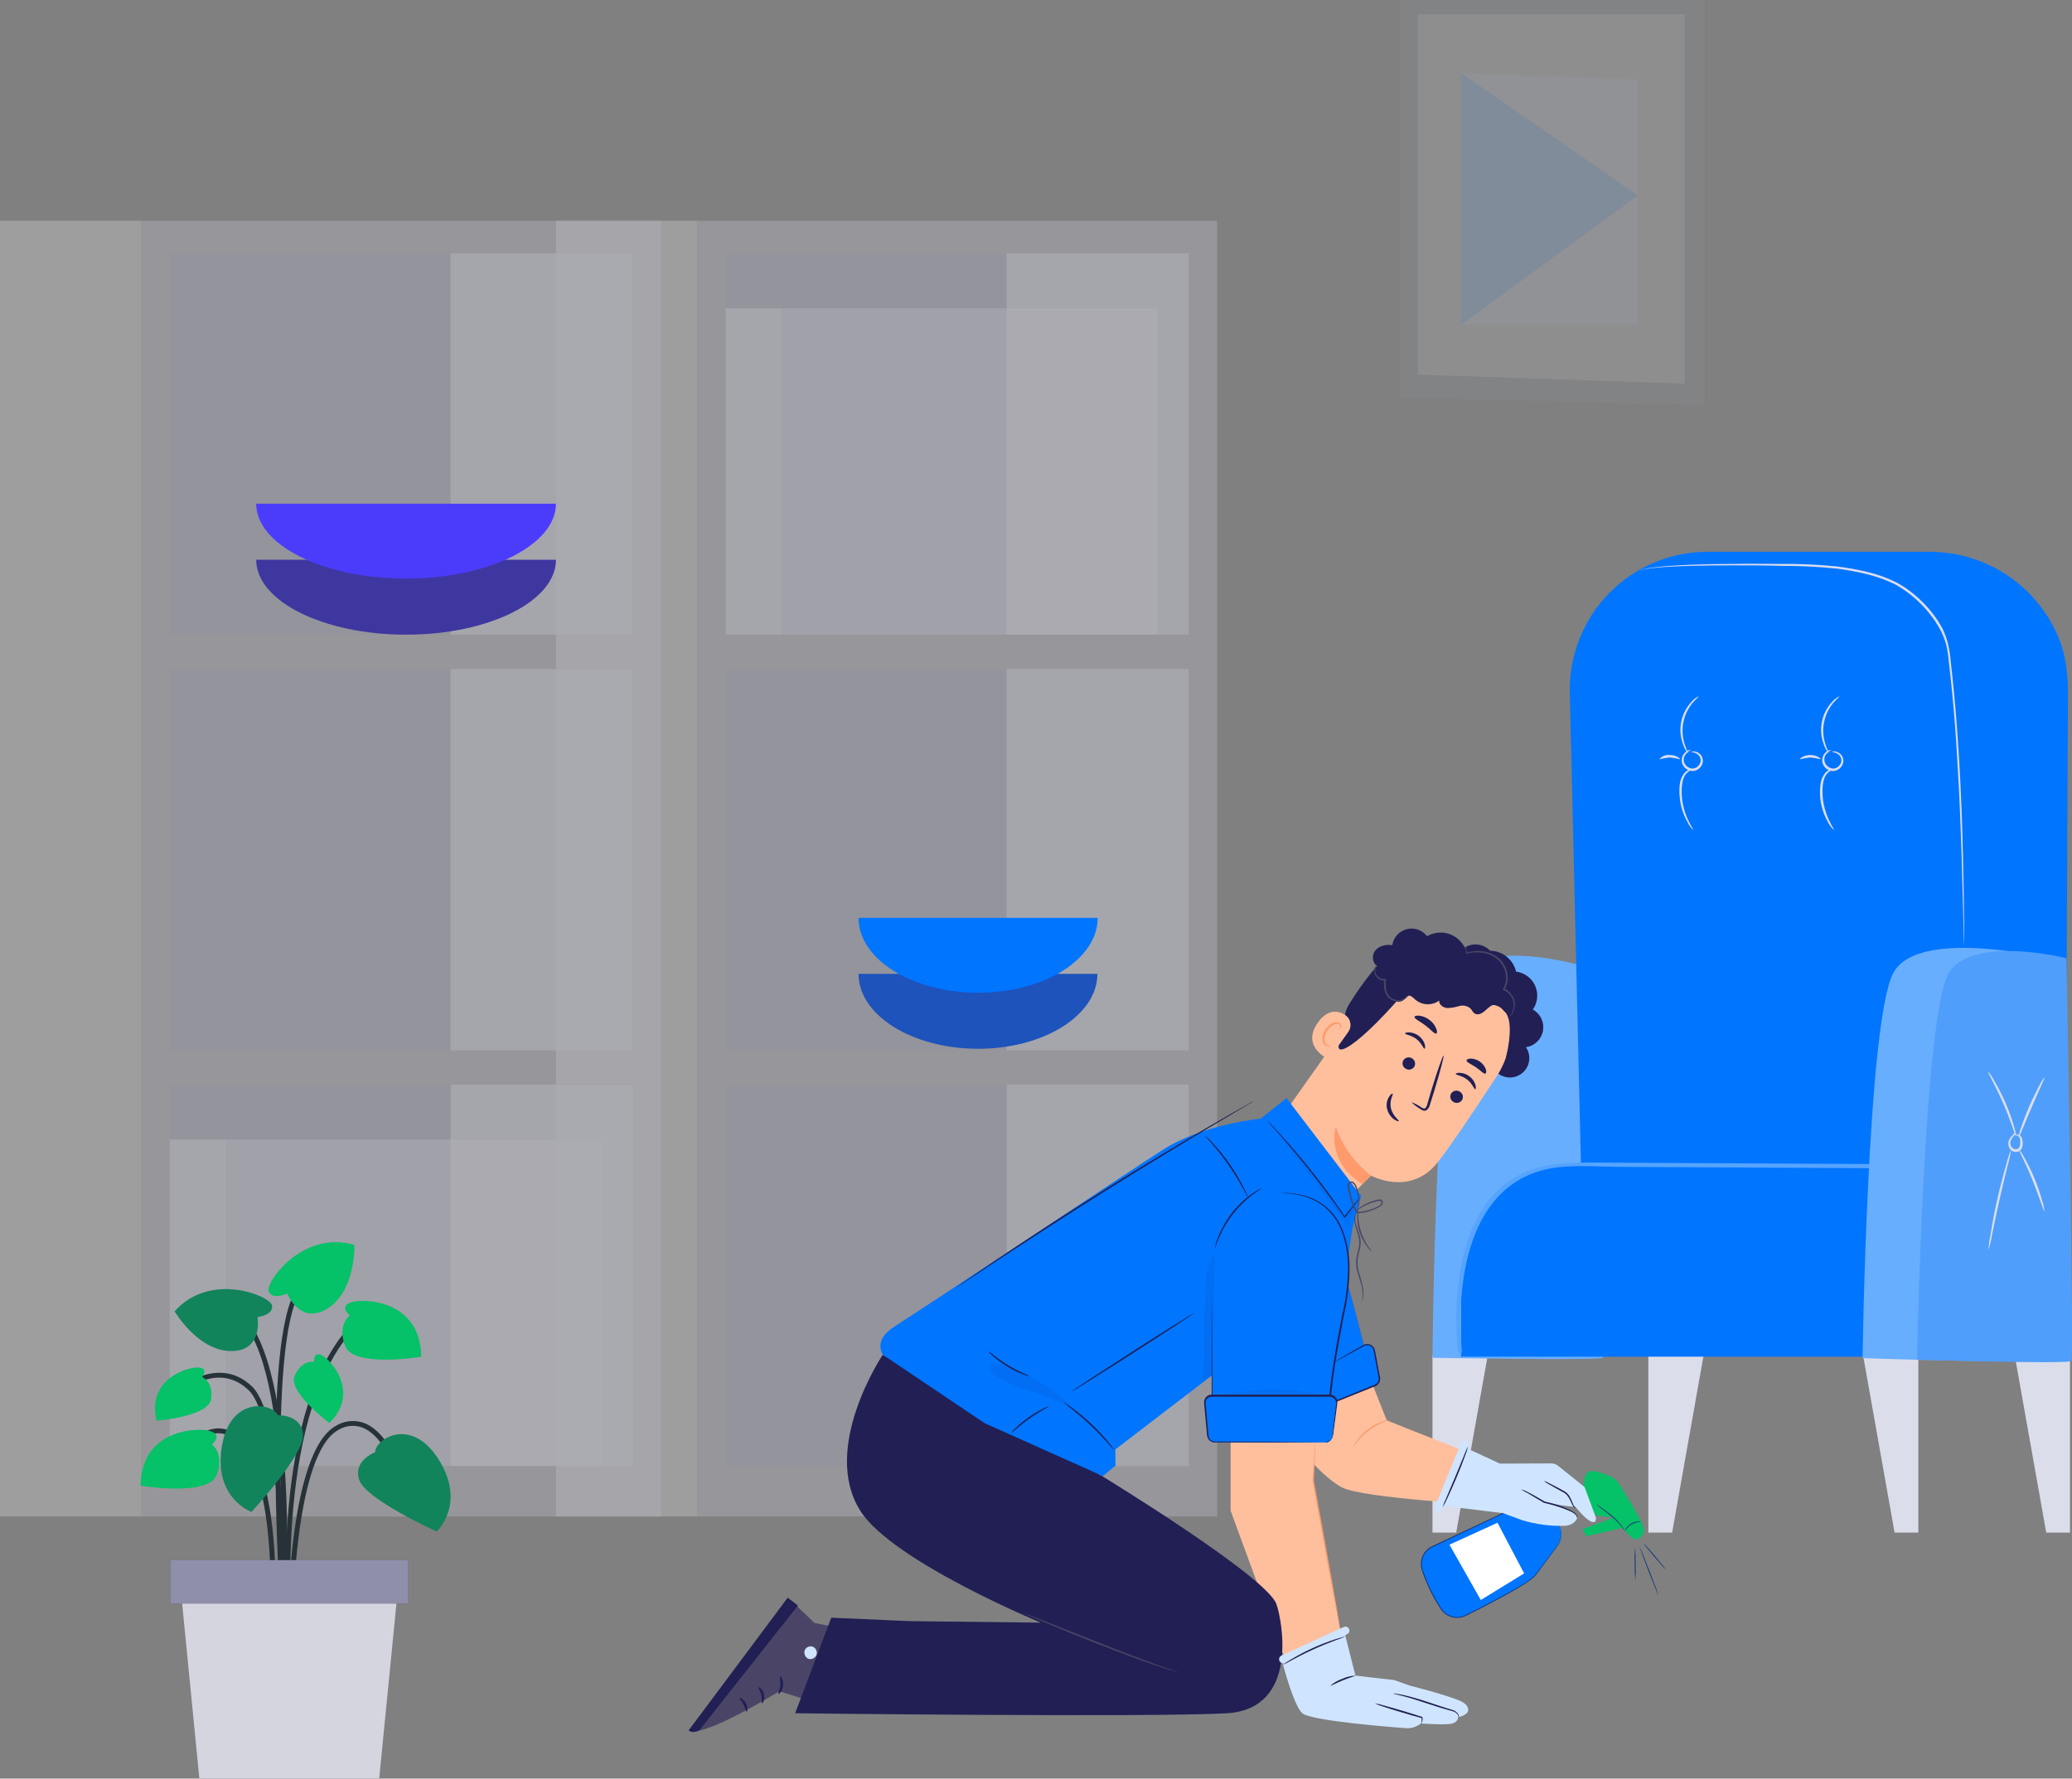 <svg width="686" height="589" viewBox="0 0 686 589" fill="none" xmlns="http://www.w3.org/2000/svg">
<rect x="0" y="0" width="686" height="589" fill="#808080" stroke="none"/>
<path d="M524.634 489.253L525.373 487.8L527.042 487.043C527.042 487.043 534.192 488.193 535.932 491.165C537.672 494.138 544.561 504.747 544.275 506.861C543.988 508.976 542.177 510.107 540.961 509.655C539.746 509.202 537.499 506.254 537.499 506.254L536.54 506.128L525.218 508.732L523.872 506.409L534.419 502.525L528.681 501.958L523.657 496.598L524.634 489.253Z" fill="#05C168"/>
<path d="M516.581 506.012C516.916 506.993 517.005 508.04 516.841 509.063C516.677 510.085 516.265 511.053 515.64 511.88C513.781 514.328 511.01 518.17 508.4 521.588C506.362 524.252 492.644 531.304 485.231 534.992C483.842 535.686 482.246 535.846 480.746 535.441C479.247 535.035 477.949 534.094 477.097 532.793C474.461 528.782 472.365 524.439 470.865 519.88C470.388 518.412 470.463 516.822 471.075 515.407C471.687 513.991 472.795 512.847 474.19 512.189L506.1 497.143C506.906 496.762 507.784 496.556 508.676 496.537C509.567 496.519 510.452 496.689 511.274 497.037C512.095 497.385 512.834 497.901 513.441 498.554C514.049 499.206 514.512 499.98 514.799 500.824L516.581 506.012Z" fill="#0075FF"/>
<path d="M516.581 506.011C516.581 506.011 516.581 505.898 516.492 505.689L516.188 504.754C515.914 503.926 515.509 502.723 514.997 501.181C514.741 500.298 514.312 499.476 513.732 498.762C513.034 497.913 512.126 497.261 511.099 496.868C509.918 496.412 508.629 496.315 507.392 496.588C506.728 496.76 506.084 497.006 505.474 497.321L503.538 498.226L484.94 506.965L473.957 512.141C472.976 512.64 472.138 513.381 471.523 514.294C470.908 515.208 470.536 516.262 470.442 517.359C470.36 518.475 470.54 519.595 470.966 520.629C471.33 521.678 471.717 522.72 472.158 523.75C473.008 525.791 473.976 527.781 475.06 529.707C475.596 530.657 476.156 531.582 476.74 532.483C477.026 532.945 477.352 533.38 477.717 533.782C478.641 534.748 479.84 535.406 481.152 535.666C482.464 535.927 483.824 535.776 485.047 535.235C486.882 534.353 488.622 533.448 490.356 532.567C493.801 530.779 497.048 529.07 500.04 527.373C501.541 526.526 502.977 525.686 504.324 524.829C505.649 524.044 506.898 523.136 508.054 522.118C508.538 521.589 508.986 521.028 509.395 520.439C509.806 519.879 510.211 519.331 510.586 518.807C511.367 517.747 512.112 516.745 512.804 515.828C513.494 514.911 514.132 514.041 514.728 513.225C515.296 512.513 515.812 511.76 516.271 510.974C516.848 509.838 517.065 508.555 516.897 507.292C516.851 506.854 516.744 506.424 516.576 506.018C516.576 506.018 516.576 506.125 516.659 506.339C516.741 506.655 516.801 506.974 516.838 507.298C516.978 508.545 516.743 509.807 516.165 510.92C515.699 511.695 515.179 512.436 514.609 513.136L512.661 515.721L510.432 518.699L509.21 520.326C508.806 520.907 508.362 521.461 507.881 521.981C506.732 522.981 505.494 523.873 504.181 524.644C502.834 525.49 501.398 526.324 499.897 527.164C496.917 528.85 493.652 530.566 490.213 532.329C488.491 533.198 486.721 534.115 484.91 534.985C483.984 535.394 482.971 535.569 481.961 535.495C480.951 535.421 479.975 535.102 479.118 534.562C478.682 534.287 478.282 533.959 477.926 533.585C477.575 533.198 477.26 532.779 476.985 532.334C476.389 531.434 475.853 530.547 475.322 529.57C474.243 527.655 473.278 525.679 472.432 523.649C472.003 522.625 471.621 521.589 471.24 520.546C470.822 519.553 470.647 518.475 470.728 517.4C470.816 516.357 471.169 515.353 471.754 514.483C472.339 513.614 473.137 512.908 474.071 512.433L485.035 507.239L503.609 498.441L505.539 497.523C506.135 497.214 506.763 496.971 507.411 496.796C508.602 496.532 509.845 496.621 510.986 497.053C511.989 497.427 512.878 498.055 513.566 498.875C514.141 499.578 514.571 500.388 514.829 501.258C515.366 502.795 515.788 503.987 516.075 504.832C516.218 505.225 516.325 505.535 516.408 505.756C516.492 505.976 516.581 506.011 516.581 506.011Z" fill="#133578"/>
<path d="M537.976 506.969C538.023 506.969 538.196 506.664 538.571 506.206C539.537 505.019 540.922 504.249 542.438 504.056C542.761 504.048 543.082 504.016 543.398 503.96C543.087 503.844 542.751 503.803 542.421 503.841C541.622 503.876 540.842 504.097 540.142 504.485C539.444 504.874 538.844 505.42 538.393 506.08C538.186 506.34 538.043 506.644 537.976 506.969Z" fill="#133578"/>
<path d="M528.383 498.153C528.852 498.589 529.353 498.987 529.885 499.344C530.826 500.053 532.137 501.012 533.501 502.173C534.672 503.161 535.754 504.246 536.737 505.421C537.482 506.325 537.876 506.933 537.929 506.91C537.877 506.743 537.798 506.586 537.697 506.445C537.458 506.042 537.195 505.654 536.91 505.284C535.968 504.056 534.895 502.935 533.71 501.941C532.531 500.949 531.297 500.021 530.016 499.166C529.502 498.782 528.956 498.443 528.383 498.153Z" fill="#133578"/>
<path d="M504.616 521.053L495.797 504.273L479.881 511.54L490.262 529.857L504.616 521.053Z" fill="white"/>
<path d="M551.479 519.729C551.189 519.255 550.859 518.808 550.49 518.394C549.852 517.596 548.953 516.506 547.939 515.314C546.927 514.123 546.002 513.057 545.323 512.294C544.978 511.861 544.591 511.461 544.167 511.103C544.454 511.578 544.785 512.025 545.156 512.437C545.795 513.236 546.694 514.325 547.701 515.517C548.708 516.709 549.638 517.775 550.323 518.531C550.671 518.964 551.058 519.365 551.479 519.729Z" fill="#133578"/>
<path d="M549.048 528.21C549.125 528.21 547.815 524.637 546.122 520.264C544.429 515.892 542.993 512.395 542.917 512.431C542.839 512.467 544.144 516.005 545.836 520.378C547.528 524.749 548.964 528.246 549.048 528.21Z" fill="#133578"/>
<path d="M541.42 523.516C541.56 521.649 541.596 519.775 541.528 517.904C541.56 516.032 541.49 514.158 541.319 512.293C541.179 514.16 541.143 516.033 541.212 517.904C541.18 519.777 541.249 521.65 541.42 523.516Z" fill="#133578"/>
<path d="M654.04 191.166C651.577 191.565 649.162 192.221 646.836 193.123C644.428 193.788 642.097 194.706 639.883 195.862C642.35 195.481 644.766 194.824 647.087 193.905C649.497 193.248 651.828 192.33 654.04 191.166Z" fill="#DCDDEB"/>
<path d="M474.262 448.822V507.527H482.124L492.678 448.165L474.262 448.822Z" fill="#DCDDEB"/>
<path d="M545.736 448.822V507.527H553.613L564.151 448.165L545.736 448.822Z" fill="#DCDDEB"/>
<path d="M635.121 448.822V507.527H627.26L616.706 448.165L635.121 448.822Z" fill="#DCDDEB"/>
<path d="M685.328 448.822V507.527H677.467L666.912 448.165L685.328 448.822Z" fill="#DCDDEB"/>
<path d="M523.389 319.704C523.389 319.704 492.319 310.749 483.753 322.693C475.187 334.638 474.263 449.635 474.263 449.635C474.263 449.635 529.715 450.636 530.733 449.635C531.751 448.633 523.389 319.704 523.389 319.704Z" fill="#68AEFF"/>
<path d="M683.747 428.658L684.66 229.739C684.702 223.62 683.975 217.05 681.652 211.389C679.329 205.727 675.903 200.584 671.575 196.257C667.246 191.929 662.101 188.505 656.437 186.183C650.773 183.86 644.705 182.686 638.583 182.727H565.356C559.274 182.728 553.251 183.944 547.646 186.305C542.039 188.666 536.961 192.123 532.711 196.473C528.461 200.824 525.124 205.981 522.896 211.64C520.668 217.298 519.596 223.345 519.739 229.424L524.437 428.658H683.747Z" fill="#0075FF"/>
<path d="M683.746 428.659C683.746 428.659 655.558 387.033 622.342 385.672C589.127 384.31 517.655 385.672 517.655 385.672C517.655 385.672 485.959 386.861 483.751 426.122V449.275H683.746V428.659Z" fill="#0075FF"/>
<path d="M618.835 386.861L536.73 386.423C528.164 386.423 518.408 385.328 510.108 387.691C485.632 394.626 482.045 425.919 483.987 447.491C484.065 448.384 482.687 448.384 482.609 447.491C481.042 429.41 482.891 404.066 498.362 392.012C507.305 385.061 517.671 384.951 528.336 384.999L618.835 385.484C619.018 385.484 619.194 385.557 619.323 385.685C619.452 385.815 619.524 385.991 619.524 386.173C619.524 386.356 619.452 386.531 619.323 386.66C619.194 386.789 619.018 386.861 618.835 386.861Z" fill="#56A4FF"/>
<path d="M542.414 188.959C542.599 188.936 542.782 188.9 542.962 188.849C543.322 188.849 543.839 188.599 544.528 188.473L547.159 188.114C548.208 188.019 549.414 187.878 550.761 187.785C556.21 187.409 564.118 187.221 573.875 187.221C578.761 187.221 584.101 187.221 589.833 187.393C595.936 187.368 602.037 187.671 608.108 188.301C611.37 188.707 614.605 189.298 617.801 190.07C621.13 190.855 624.361 192.009 627.431 193.514C633.726 197.03 638.912 202.235 642.403 208.542C643.241 210.157 643.902 211.858 644.376 213.615C644.774 215.378 645.046 217.166 645.191 218.968C645.629 222.568 645.989 226.123 646.333 229.613C647.022 236.611 647.539 243.358 647.9 249.791C648.745 262.676 649.152 274.29 649.465 284.044C649.779 293.796 649.935 301.655 650.092 307.149C650.092 309.842 650.233 311.955 650.279 313.411C650.279 314.099 650.279 314.632 650.279 314.976C650.259 315.164 650.259 315.353 650.279 315.54C650.294 315.352 650.294 315.164 650.279 314.976V313.411C650.279 311.924 650.279 309.81 650.279 307.149C650.279 301.686 650.138 293.796 649.92 284.027C649.7 274.259 649.324 262.644 648.525 249.745C648.118 243.311 647.618 236.548 646.96 229.551C646.615 226.044 646.256 222.49 645.832 218.874C645.685 217.035 645.403 215.209 644.987 213.411C644.562 211.611 643.942 209.863 643.139 208.198C641.372 204.919 639.118 201.925 636.452 199.322C633.898 196.757 630.987 194.574 627.808 192.841C624.685 191.305 621.395 190.133 618.004 189.35C614.774 188.575 611.5 187.99 608.201 187.597C602.11 186.972 595.987 186.69 589.864 186.752C584.116 186.752 578.776 186.642 573.89 186.752C564.118 186.752 556.21 187.096 550.761 187.565C549.399 187.691 548.193 187.847 547.143 187.957C546.094 188.066 545.216 188.286 544.512 188.411C543.808 188.536 543.291 188.771 542.946 188.865C542.766 188.878 542.587 188.91 542.414 188.959Z" fill="#DCDDEB"/>
<path d="M606.339 249.04C607.254 249.033 608.14 249.362 608.829 249.963C609.173 250.277 609.422 250.682 609.546 251.13C609.671 251.579 609.667 252.053 609.533 252.499C609.366 253.037 609.047 253.514 608.612 253.873C608.179 254.231 607.65 254.456 607.091 254.519C606.526 254.515 605.974 254.359 605.492 254.066C605.009 253.774 604.615 253.357 604.35 252.86C604.128 252.446 604.011 251.983 604.011 251.514C604.011 251.043 604.128 250.582 604.35 250.168C604.828 249.376 605.523 248.74 606.354 248.335C606.354 248.335 606.041 248.335 605.555 248.445C604.848 248.723 604.249 249.223 603.849 249.87C603.528 250.356 603.338 250.916 603.293 251.496C603.25 252.077 603.355 252.66 603.598 253.188C603.906 253.845 604.399 254.398 605.016 254.779C605.634 255.16 606.349 255.353 607.075 255.333C607.803 255.266 608.493 254.979 609.052 254.508C609.612 254.038 610.015 253.408 610.207 252.703C610.356 252.138 610.338 251.54 610.155 250.984C609.972 250.429 609.631 249.938 609.173 249.573C608.59 249.073 607.843 248.806 607.075 248.82C606.574 248.899 606.323 248.993 606.339 249.04Z" fill="#DCDDEB"/>
<path d="M609.032 230.569C608.063 231.001 607.21 231.655 606.543 232.478C604.786 234.363 603.606 236.71 603.143 239.242C602.679 241.775 602.951 244.388 603.927 246.771C604.226 247.772 604.763 248.685 605.493 249.432C605.618 249.432 604.976 248.368 604.397 246.583C603.619 244.27 603.441 241.797 603.879 239.396C604.317 236.995 605.357 234.745 606.902 232.854C608.155 231.398 609.111 230.678 609.032 230.569Z" fill="#DCDDEB"/>
<path d="M607.263 274.902C607.356 274.823 606.589 273.774 605.696 271.912C604.51 269.49 603.762 266.876 603.489 264.194C603.222 261.063 603.489 258.104 604.662 256.508C605.317 255.644 606.227 255.01 607.263 254.692C607.263 254.692 606.918 254.567 606.323 254.692C605.476 254.929 604.725 255.428 604.177 256.116C603.388 257.145 602.89 258.367 602.737 259.654C602.531 261.175 602.499 262.713 602.642 264.241C602.913 267.023 603.767 269.716 605.148 272.146C605.648 273.206 606.369 274.145 607.263 274.902Z" fill="#DCDDEB"/>
<path d="M595.879 251.452C597.018 251.175 598.174 250.971 599.34 250.841C600.507 250.954 601.663 251.153 602.8 251.437C602.957 251.28 601.547 250.011 599.34 250.027C597.131 250.043 595.707 251.311 595.879 251.452Z" fill="#DCDDEB"/>
<path d="M559.75 249.04C560.665 249.032 561.551 249.361 562.24 249.963C562.584 250.277 562.833 250.682 562.958 251.13C563.083 251.579 563.078 252.053 562.945 252.499C562.778 253.037 562.458 253.514 562.024 253.873C561.59 254.231 561.062 254.456 560.502 254.519C559.938 254.515 559.385 254.359 558.903 254.066C558.421 253.774 558.026 253.357 557.762 252.86C557.551 252.439 557.449 251.973 557.462 251.504C557.476 251.034 557.605 250.575 557.839 250.168C558.322 249.38 559.017 248.746 559.844 248.335C559.844 248.335 559.531 248.335 559.045 248.445C558.343 248.732 557.746 249.23 557.339 249.87C557.018 250.356 556.827 250.916 556.783 251.496C556.74 252.077 556.844 252.66 557.088 253.188C557.395 253.845 557.889 254.398 558.506 254.779C559.124 255.16 559.839 255.353 560.564 255.333C561.293 255.266 561.983 254.979 562.542 254.508C563.102 254.038 563.504 253.408 563.697 252.703C563.846 252.138 563.828 251.54 563.644 250.984C563.461 250.429 563.12 249.938 562.663 249.573C562.079 249.073 561.333 248.806 560.564 248.82C560 248.899 559.734 248.993 559.75 249.04Z" fill="#DCDDEB"/>
<path d="M562.443 230.569C561.475 231.001 560.621 231.655 559.954 232.478C558.208 234.369 557.035 236.715 556.571 239.246C556.109 241.776 556.374 244.386 557.338 246.771C557.637 247.772 558.175 248.685 558.904 249.432C559.03 249.432 558.387 248.368 557.808 246.583C557.044 244.268 556.866 241.799 557.291 239.398C557.751 237.004 558.789 234.757 560.313 232.854C561.567 231.398 562.522 230.678 562.443 230.569Z" fill="#DCDDEB"/>
<path d="M560.643 274.902C560.753 274.823 559.969 273.774 559.076 271.912C557.89 269.49 557.143 266.876 556.869 264.194C556.603 261.063 556.869 258.104 558.044 256.508C558.706 255.64 559.627 255.004 560.674 254.692C560.674 254.692 560.345 254.567 559.734 254.692C558.887 254.929 558.137 255.428 557.589 256.116C556.8 257.145 556.302 258.367 556.149 259.654C555.966 261.178 555.966 262.717 556.149 264.241C556.412 267.024 557.266 269.719 558.654 272.146C559.119 273.192 559.796 274.13 560.643 274.902Z" fill="#DCDDEB"/>
<path d="M549.322 251.452C550.461 251.174 551.617 250.969 552.782 250.84C553.949 250.953 555.106 251.152 556.243 251.435C556.415 251.278 554.991 250.01 552.782 250.026C552.133 249.961 551.477 250.057 550.874 250.306C550.27 250.554 549.737 250.948 549.322 251.452Z" fill="#DCDDEB"/>
<path d="M682.899 318.373C682.899 318.373 635.402 306.084 626.805 322.255C618.208 338.426 616.658 449.76 616.658 449.76C616.658 449.76 685.248 452.28 685.405 449.4C685.562 446.52 682.899 318.373 682.899 318.373Z" fill="#68AEFF"/>
<path d="M684.165 317.331C684.165 317.331 654.149 309.715 645.52 321.643C636.892 333.572 634.699 450.245 634.699 450.245C634.699 450.245 684.811 451.81 685.782 450.714C686.753 449.618 684.165 317.331 684.165 317.331Z" fill="#4F9EFB"/>
<path d="M667.085 375.98C667.085 375.98 667.319 375.902 667.679 375.98C667.917 376.026 668.139 376.136 668.319 376.299C668.498 376.461 668.629 376.671 668.697 376.904C668.906 377.654 668.938 378.441 668.791 379.205C668.781 379.411 668.727 379.613 668.632 379.797C668.538 379.981 668.406 380.142 668.245 380.271C668.083 380.4 667.897 380.493 667.697 380.544C667.497 380.595 667.288 380.603 667.085 380.567C666.801 380.488 666.536 380.349 666.311 380.161C666.085 379.972 665.901 379.737 665.773 379.472C665.644 379.207 665.573 378.918 665.564 378.624C665.555 378.329 665.609 378.037 665.721 377.765C666.037 376.929 666.579 376.197 667.288 375.652L667.585 375.401H667.241C666.677 375.276 666.379 375.244 666.348 375.308C666.348 375.308 666.599 375.526 667.131 375.762V375.432C666.221 375.896 665.505 376.666 665.111 377.608C664.847 378.315 664.847 379.093 665.111 379.8C665.255 380.224 665.509 380.601 665.848 380.892C666.187 381.184 666.597 381.379 667.037 381.459C667.36 381.516 667.693 381.501 668.01 381.414C668.326 381.328 668.62 381.172 668.869 380.959C669.29 380.537 669.555 379.985 669.621 379.393C669.763 378.49 669.66 377.565 669.323 376.716C669.204 376.404 668.987 376.138 668.705 375.958C668.423 375.777 668.091 375.693 667.758 375.714C667.21 375.698 667.052 375.949 667.085 375.98Z" fill="#DCDDEB"/>
<path d="M658.157 354.815C657.954 354.94 660.647 359.511 663.215 365.382C665.783 371.253 667.24 376.34 667.491 376.34C667.398 375.186 667.156 374.05 666.77 372.958C666.009 370.288 665.067 367.673 663.951 365.131C662.85 362.581 661.579 360.107 660.146 357.727C659.627 356.666 658.956 355.685 658.157 354.815Z" fill="#DCDDEB"/>
<path d="M676.887 356.789C676.198 357.596 675.628 358.498 675.196 359.466C674.256 361.188 673.051 363.614 671.86 366.354C670.67 369.094 669.73 371.645 669.12 373.507C668.714 374.511 668.445 375.564 668.322 376.639C668.557 376.717 670.247 372.209 672.612 366.746C674.976 361.282 677.106 356.914 676.887 356.789Z" fill="#DCDDEB"/>
<path d="M658.377 413.927C658.869 412.328 659.246 410.696 659.505 409.043C660.116 406.021 660.977 401.842 662.01 397.255C663.044 392.669 664.062 388.505 664.814 385.514C665.288 383.909 665.649 382.271 665.894 380.615C665.23 382.129 664.706 383.702 664.328 385.311C663.451 388.27 662.34 392.418 661.29 397.02C660.241 401.623 659.489 405.834 659.02 408.902C658.645 410.553 658.43 412.236 658.377 413.927Z" fill="#DCDDEB"/>
<path d="M676.857 401.154C676.787 400.089 676.581 399.037 676.245 398.023C675.557 395.496 674.715 393.013 673.724 390.588C672.736 388.165 671.596 385.807 670.31 383.528C669.844 382.537 669.238 381.621 668.51 380.803C668.306 380.929 670.671 385.265 672.957 390.916C675.244 396.567 676.621 401.217 676.857 401.154Z" fill="#DCDDEB"/>
<g opacity="0.5">
<path opacity="0.5" d="M230.812 502.204V73.118H402.973V502.204H230.812Z" fill="#DCDDEB"/>
<path opacity="0.5" d="M240.269 210.174V83.867H393.542V210.174H240.269Z" fill="#A0A3BD"/>
<path opacity="0.5" d="M240.269 347.835V221.527H393.542V347.835H240.269Z" fill="#A0A3BD"/>
<path opacity="0.5" d="M240.269 485.494V359.187H393.542V485.494H240.269Z" fill="#A0A3BD"/>
<path opacity="0.5" d="M333.248 210.174V83.867H393.541V210.174H333.248Z" fill="#EFF0F7"/>
<path opacity="0.5" d="M333.248 347.835V221.527H393.541V347.835H333.248Z" fill="#EFF0F7"/>
<path opacity="0.5" d="M333.28 485.494V359.187H393.573V485.494H333.28Z" fill="#EFF0F7"/>
<path opacity="0.5" d="M184.068 502.204V73.118H230.806V502.204H184.068Z" fill="#F7F9FC"/>
<path opacity="0.5" d="M46.736 502.204V73.118H218.897V502.204H46.736Z" fill="#DCDDEB"/>
<path opacity="0.5" d="M56.198 210.174V83.867H209.472V210.174H56.198Z" fill="#A0A3BD"/>
<path opacity="0.5" d="M56.198 347.835V221.527H209.472V347.835H56.198Z" fill="#A0A3BD"/>
<path opacity="0.5" d="M56.162 485.45V359.142H209.436V485.45H56.162Z" fill="#A0A3BD"/>
<path opacity="0.5" d="M149.177 210.174V83.867H209.469V210.174H149.177Z" fill="#EFF0F7"/>
<path opacity="0.5" d="M149.177 347.835V221.527H209.469V347.835H149.177Z" fill="#EFF0F7"/>
<path opacity="0.5" d="M149.21 485.494V359.187H209.501V485.494H149.21Z" fill="#EFF0F7"/>
<path opacity="0.5" d="M0 502.204V73.118H46.739V502.204H0Z" fill="#F7F9FC"/>
<path opacity="0.5" d="M199.051 485.46H74.59V377.353H199.051V485.46Z" fill="#DCDDEB"/>
<path opacity="0.5" d="M56.197 377.384H74.62V485.492H56.197V377.384Z" fill="#EFF0F7"/>
<path opacity="0.5" d="M383.121 210.188H258.661V102.08H383.121V210.188Z" fill="#DCDDEB"/>
<path opacity="0.5" d="M240.265 102.068H258.687V210.177H240.265V102.068Z" fill="#EFF0F7"/>
</g>
<path d="M94.45 531.957C94.45 531.332 92.368 470.142 82.404 460.47C72.792 451.086 61.578 460.118 61.162 460.47L60.136 459.236C60.265 459.124 72.84 448.875 83.525 459.236C93.938 469.342 95.972 529.266 96.052 531.812L94.45 531.957Z" fill="#263238"/>
<path d="M95.316 543.983C95.316 543.247 88.508 470.494 115.084 440.003L116.301 441.06C90.158 471.007 96.806 543.071 96.902 543.823L95.316 543.983Z" fill="#263238"/>
<path d="M94.371 536.295L92.769 536.184C92.769 535.351 97.976 453.502 78.496 435.582L79.569 434.397C99.626 452.829 94.595 532.885 94.371 536.295Z" fill="#263238"/>
<path d="M96.918 536.25H95.316C95.316 533.992 95.957 480.937 111.031 472.289C112.465 471.363 114.101 470.793 115.802 470.629C117.502 470.464 119.217 470.709 120.803 471.344C129.934 475.107 134.451 491.346 134.644 492.035L133.042 492.451C133.042 492.291 128.54 476.292 120.146 472.818C118.784 472.284 117.315 472.085 115.86 472.234C114.406 472.385 113.007 472.882 111.784 473.683C97.542 481.85 96.918 535.705 96.918 536.25Z" fill="#263238"/>
<path d="M91.037 536.28L89.436 536.183C89.436 535.767 91.71 494.275 80.513 479.67C77.805 476.131 74.858 474.449 71.75 474.657C64.413 475.169 58.277 485.867 58.213 486.011L56.82 485.226C57.092 484.746 63.452 473.633 71.638 473.055C75.306 472.8 78.734 474.657 81.794 478.693C93.344 493.778 91.133 534.551 91.037 536.28Z" fill="#263238"/>
<path d="M93.458 541.934C93.153 537.899 86.137 443.127 98.488 426.424L99.769 427.386C87.771 443.607 94.964 540.829 95.06 541.806L93.458 541.934Z" fill="#263238"/>
<path d="M124.151 480.951C124.151 480.951 116.75 483.674 118.945 490.128C121.14 496.581 144.577 507.183 144.577 507.183C144.577 507.183 154.397 498.183 145.378 483.562C136.359 468.941 124.36 476.339 124.151 480.951Z" fill="#11845B"/>
<path d="M91.999 468.668C91.999 468.668 99.881 468.348 100.329 475.073C100.778 481.799 83.236 500.696 83.236 500.696C83.236 500.696 70.725 496.18 73.416 479.205C76.108 462.23 89.981 464.488 91.999 468.668Z" fill="#11845B"/>
<path d="M85.271 436.145C85.271 436.145 90.525 435.569 90.077 432.366C89.628 429.162 69.62 420.932 57.813 434.255C57.813 434.255 65.375 447.243 76.316 447.42C87.257 447.595 85.271 436.145 85.271 436.145Z" fill="#11845B"/>
<path d="M95.075 428.36C95.075 428.36 90.269 430.667 88.972 427.72C87.674 424.774 100.185 407.19 117.342 412.267C117.342 412.267 117.806 427.288 108.611 433.213C99.417 439.138 95.075 428.36 95.075 428.36Z" fill="#05C168"/>
<path d="M70.164 478.357C70.164 478.357 73.8 475.427 69.876 474.002C65.951 472.576 46.743 472.977 46.535 492.002C46.535 492.002 68.963 495.733 71.702 488.479C74.441 481.225 70.164 478.357 70.164 478.357Z" fill="#05C168"/>
<path d="M115.821 435.663C115.821 435.663 112.185 432.732 116.11 431.306C120.034 429.881 139.258 430.282 139.45 449.307C139.45 449.307 117.023 453.038 114.283 445.783C111.544 438.529 115.821 435.663 115.821 435.663Z" fill="#05C168"/>
<path d="M103.982 450.99C103.982 450.99 103.662 447.434 106.546 448.827C109.43 450.221 119.361 461.03 109.06 471.247C109.06 471.247 95.076 460.886 97.591 455.505C100.105 450.124 103.982 450.99 103.982 450.99Z" fill="#05C168"/>
<path d="M66.928 456.065C66.928 456.065 69.09 453.231 65.918 452.862C62.747 452.494 48.489 456.305 51.805 470.478C51.805 470.478 69.154 469.165 69.907 463.272C70.66 457.378 66.928 456.065 66.928 456.065Z" fill="#05C168"/>
<path d="M125.546 589H65.999L59.591 523.839H131.969L125.546 589Z" fill="#6E7191"/>
<path opacity="0.7" d="M125.546 589H65.999L59.591 523.839H131.969L125.546 589Z" fill="white"/>
<path d="M135.141 516.647H56.403V531.028H135.141V516.647Z" fill="#211F54"/>
<path opacity="0.5" d="M135.141 516.647H56.403V531.028H135.141V516.647Z" fill="white"/>
<g opacity="0.3">
<path opacity="0.3" d="M564.417 0H463.426V131.648L564.417 134.178V0Z" fill="#A0A3BD"/>
<path opacity="0.3" d="M557.762 4.689H469.395V124.077L557.762 127.052V4.689Z" fill="white"/>
<path opacity="0.3" d="M542.299 26.369L483.662 24.146V107.591H542.299V26.369Z" fill="#CEE5FF"/>
<path opacity="0.3" d="M483.662 107.591L542.299 64.723L483.662 24.146V107.591Z" fill="#0075FF"/>
</g>
<path d="M84.821 185.372C84.821 199.075 106.997 210.175 134.444 210.175C161.892 210.175 184.068 199.075 184.068 185.372H84.821Z" fill="#3F37A0"/>
<path d="M84.821 166.793C84.821 180.496 106.997 191.596 134.444 191.596C161.892 191.596 184.068 180.465 184.068 166.793H84.821Z" fill="#4B3CFB"/>
<path d="M284.244 322.505C284.244 336.208 301.984 347.308 323.849 347.308C345.715 347.308 363.33 336.146 363.33 322.505H284.244Z" fill="#1D53BB"/>
<path d="M284.247 303.957C284.247 317.66 301.987 328.76 323.852 328.76C345.717 328.76 363.427 317.66 363.427 303.957H284.247Z" fill="#0075FF"/>
<path d="M441.711 424.898C441.711 426.84 459.144 470.395 459.144 470.395L501.267 487.064L494.97 498.525C494.97 498.525 450.953 496.253 444.17 492.513C437.387 488.774 430.333 479.546 430.333 479.546L417.993 434.864L441.711 424.898Z" fill="#FFBF9D"/>
<path d="M460.135 470.211C455.176 471.675 450.911 474.88 448.125 479.235C448.365 478.506 448.727 477.823 449.194 477.214C451.314 474.137 454.387 471.84 457.939 470.678C458.639 470.396 459.381 470.239 460.135 470.211Z" fill="#FF9A6C"/>
<path d="M407.431 448.501V500.274L429.896 561.546H447.706L434.793 490.327L437.659 439.234L407.431 448.501Z" fill="#FFBF9D"/>
<path d="M443.471 538.273C443.392 538.077 443.337 537.871 443.306 537.662C443.218 537.214 443.092 536.631 442.946 535.913C442.635 534.33 442.208 532.134 441.693 529.453L437.748 508.084C436.562 501.43 435.464 495.291 434.58 490.318C434.823 486.521 435.027 483.393 435.183 481.129C435.26 480.08 435.328 479.235 435.377 478.594C435.386 478.293 435.422 477.995 435.484 477.7C435.513 478.001 435.513 478.304 435.484 478.604C435.484 479.251 435.455 480.096 435.396 481.139C435.299 483.403 435.153 486.539 434.978 490.337V490.289C435.892 495.253 437.019 501.391 438.243 508.036C439.72 516.35 441.061 523.869 442.043 529.405C442.499 532.095 442.868 534.262 443.141 535.884C443.247 536.612 443.335 537.195 443.413 537.652C443.451 537.857 443.471 538.065 443.471 538.273Z" fill="#FF9A6C"/>
<path d="M278.283 566.481L258.033 560.07C258.033 560.07 232.341 575.952 228.017 572.998L261.667 529.812L269.674 537.476L275.135 538.545L295.773 551.687L278.283 566.481Z" fill="#4A4566"/>
<path d="M270.296 548.171C270.49 547.656 270.489 547.088 270.292 546.574C270.096 546.059 269.716 545.636 269.227 545.383C268.721 545.17 268.152 545.158 267.638 545.35C267.123 545.541 266.701 545.921 266.458 546.413C266.26 546.954 266.267 547.547 266.477 548.084C266.686 548.621 267.083 549.062 267.594 549.327C268.146 549.498 268.742 549.45 269.259 549.19C269.775 548.932 270.171 548.482 270.364 547.938" fill="#CFE5FF"/>
<path d="M260.792 529.084L264.173 531.687L231.544 573.008C231.544 573.008 229.212 574.281 228.027 573.008L260.792 529.084Z" fill="#211F54"/>
<path d="M257.693 560.944C257.479 560.77 258.208 559.642 258.344 558.078C258.48 556.515 258.014 555.262 258.247 555.165C258.48 555.067 259.461 556.301 259.267 558.195C259.073 560.089 257.878 561.138 257.693 560.944Z" fill="#211F54"/>
<path d="M252.28 564.053C252.047 563.936 252.397 562.741 252.066 561.333C251.736 559.924 250.949 558.982 251.094 558.778C251.24 558.574 252.571 559.371 252.95 561.128C253.329 562.887 252.494 564.159 252.28 564.053Z" fill="#211F54"/>
<path d="M244.857 562.363C244.964 562.13 246.247 562.663 246.976 564.101C247.704 565.539 247.403 566.889 247.16 566.841C246.917 566.792 246.772 565.703 246.189 564.528C245.606 563.353 244.712 562.585 244.857 562.363Z" fill="#211F54"/>
<path d="M485.875 313.301C487.123 312.754 488.511 312.609 489.846 312.884C491.18 313.159 492.396 313.84 493.327 314.835C495.332 314.864 497.269 315.563 498.831 316.82C500.392 318.077 501.489 319.819 501.946 321.77C503.318 321.941 504.622 322.465 505.731 323.289C506.839 324.114 507.715 325.213 508.273 326.476C508.831 327.741 509.052 329.128 508.914 330.502C508.775 331.877 508.283 333.192 507.485 334.32C508.714 334.995 509.699 336.04 510.301 337.307C510.904 338.572 511.093 339.996 510.842 341.375C510.59 342.754 509.911 344.02 508.901 344.992C507.891 345.964 506.599 346.594 505.211 346.792C506.106 348.107 506.481 349.708 506.263 351.282C506.044 352.858 505.25 354.296 504.032 355.319C502.814 356.342 501.259 356.877 499.669 356.82C498.08 356.762 496.568 356.118 495.426 355.01L482.231 319.974C482.072 318.621 482.338 317.252 482.991 316.057C483.644 314.862 484.651 313.898 485.875 313.301Z" fill="#211F54"/>
<path d="M495.612 356.292C499.363 350.563 500.815 343.63 499.676 336.878C498.537 330.126 494.894 324.051 489.471 319.867L488.363 319.003C475.79 310.406 461.457 316.273 453.197 329.065L423.93 370.455L421.685 376.768L429.586 402.16L443.189 400.158L453.877 389.289C453.877 389.289 466.83 396.438 475.926 384.986C480.279 379.498 488.402 367.346 495.612 356.292Z" fill="#FFBF9D"/>
<path d="M453.955 389.348C448.585 385.193 444.518 379.587 442.237 373.194C442.237 373.194 438.7 384.267 451.04 392.155L453.955 389.348Z" fill="#FF9A6C"/>
<path d="M483.981 364.402C483.649 364.845 483.157 365.137 482.611 365.218C482.065 365.297 481.509 365.158 481.066 364.83C480.842 364.684 480.65 364.495 480.501 364.274C480.353 364.052 480.25 363.804 480.199 363.541C480.148 363.28 480.15 363.01 480.206 362.749C480.261 362.489 480.368 362.242 480.522 362.023C480.684 361.803 480.889 361.618 481.124 361.477C481.359 361.337 481.619 361.243 481.89 361.204C482.161 361.164 482.437 361.178 482.702 361.245C482.967 361.312 483.217 361.432 483.437 361.595C483.659 361.741 483.851 361.931 484 362.151C484.149 362.373 484.252 362.622 484.302 362.884C484.353 363.146 484.351 363.415 484.296 363.676C484.24 363.937 484.133 364.184 483.981 364.402Z" fill="#211F54"/>
<path d="M488.421 360.702C488.052 360.761 487.518 358.866 485.739 357.497C483.961 356.127 481.969 356.011 481.95 355.641C481.95 355.476 482.436 355.243 483.32 355.272C484.503 355.331 485.637 355.76 486.565 356.496C487.495 357.205 488.176 358.192 488.509 359.313C488.723 360.158 488.606 360.693 488.421 360.702Z" fill="#211F54"/>
<path d="M468.161 353.378C467.831 353.82 467.339 354.113 466.793 354.195C466.248 354.276 465.692 354.14 465.246 353.816C465.024 353.669 464.833 353.479 464.685 353.258C464.537 353.036 464.435 352.787 464.384 352.526C464.334 352.265 464.336 351.996 464.39 351.735C464.444 351.474 464.55 351.227 464.702 351.009C465.031 350.565 465.523 350.27 466.069 350.188C466.616 350.106 467.172 350.244 467.617 350.571C467.839 350.718 468.03 350.908 468.179 351.129C468.326 351.35 468.429 351.599 468.48 351.86C468.53 352.122 468.528 352.391 468.473 352.651C468.419 352.912 468.313 353.16 468.161 353.378Z" fill="#211F54"/>
<path d="M471.649 347.307C471.28 347.365 470.746 345.471 468.958 344.101C467.17 342.732 465.188 342.615 465.168 342.246C465.168 342.072 465.654 341.848 466.548 341.878C467.729 341.94 468.862 342.364 469.793 343.092C470.725 343.803 471.406 344.793 471.737 345.918C471.912 346.754 471.795 347.287 471.649 347.307Z" fill="#211F54"/>
<path d="M467.277 364.996C468.441 365.433 469.547 366.01 470.571 366.715C471.057 367.016 471.542 367.259 471.873 367.006C472.274 366.569 472.532 366.02 472.611 365.433C473.039 364.005 473.476 362.519 473.942 360.936C475.886 354.583 477.674 349.493 477.926 349.571C478.179 349.648 476.809 354.875 474.865 361.227C474.38 362.794 473.913 364.283 473.466 365.695C473.322 366.456 472.916 367.144 472.32 367.638C472.13 367.748 471.917 367.814 471.699 367.829C471.479 367.844 471.26 367.808 471.057 367.725C470.756 367.598 470.473 367.435 470.211 367.24C469.145 366.615 468.16 365.862 467.277 364.996Z" fill="#211F54"/>
<path d="M461.097 362.178C461.398 362.392 459.911 364.315 460.504 366.967C461.097 369.619 463.312 370.988 463.118 371.27C463.05 371.406 462.37 371.27 461.486 370.638C460.346 369.782 459.544 368.55 459.222 367.162C458.919 365.834 459.142 364.442 459.843 363.276C460.388 362.382 460.961 362.071 461.097 362.178Z" fill="#211F54"/>
<path d="M475.536 342.256C474.963 342.547 473.758 340.954 471.873 339.546C469.988 338.137 468.142 337.321 468.307 336.719C468.394 336.438 469.026 336.253 469.988 336.369C471.197 336.539 472.34 337.025 473.301 337.778C474.269 338.5 475.025 339.47 475.487 340.585C475.866 341.46 475.837 342.1 475.536 342.256Z" fill="#211F54"/>
<path d="M491.793 355.525C491.181 355.739 490.18 354.446 488.625 353.417C487.071 352.387 485.565 351.824 485.545 351.183C485.545 350.882 486.041 350.59 486.886 350.561C487.976 350.581 489.036 350.925 489.932 351.547C490.828 352.169 491.52 353.043 491.919 354.058C492.182 354.854 492.055 355.408 491.793 355.525Z" fill="#211F54"/>
<path d="M498.604 350.124C498.604 350.124 501.16 340.527 498.983 336.137C496.331 330.823 490.928 334.058 487.77 329.814C484.612 325.568 482.096 320.489 475.566 320.411C468.423 320.333 468.686 324.354 464.44 329.269C447.212 349.191 438.865 352.125 445.366 341.498C446.075 340.333 443.753 337.176 446.823 332.3C450.807 325.986 456.103 318.701 460.65 315.515C464.478 312.853 468.365 311.979 474.031 312.077C482.98 312.242 490.851 318.186 495.728 322.819C500.606 327.453 506.106 341.44 498.604 350.124Z" fill="#211F54"/>
<path d="M446.386 341.751C446.699 341.316 446.92 340.821 447.038 340.298C447.154 339.774 447.164 339.233 447.066 338.705C446.968 338.178 446.765 337.676 446.467 337.23C446.169 336.783 445.785 336.402 445.336 336.107C443.024 334.65 439.672 334.02 436.368 338.575C430.538 346.676 439.846 350.892 440.021 350.668C440.196 350.444 443.918 345.161 446.386 341.751Z" fill="#FFBF9D"/>
<path d="M440.429 346.346C440.429 346.297 440.215 346.345 439.894 346.277C439.456 346.179 439.073 345.914 438.825 345.54C438.203 344.568 438.467 342.723 439.476 341.237C439.964 340.53 440.6 339.939 441.342 339.508C441.601 339.309 441.904 339.175 442.226 339.119C442.548 339.064 442.878 339.087 443.188 339.187C443.377 339.263 443.533 339.401 443.634 339.577C443.734 339.753 443.773 339.958 443.742 340.158C443.684 340.469 443.509 340.586 443.548 340.634C443.586 340.683 443.82 340.634 443.995 340.246C444.081 340.007 444.081 339.746 443.995 339.508C443.894 339.175 443.668 338.896 443.364 338.73C442.983 338.558 442.564 338.485 442.148 338.519C441.732 338.553 441.33 338.692 440.982 338.925C440.125 339.388 439.395 340.056 438.854 340.868C437.727 342.538 437.455 344.665 438.378 345.851C438.55 346.071 438.77 346.251 439.021 346.376C439.271 346.5 439.546 346.566 439.826 346.569C440.273 346.53 440.448 346.384 440.429 346.346Z" fill="#FF9A6C"/>
<path d="M458.347 326.569C458.71 328.104 459.452 329.523 460.504 330.697C461.641 331.785 463.614 332.164 464.77 331.105C465.285 330.629 465.644 329.882 466.334 329.736C467.024 329.59 467.831 330.338 468.443 330.921C469.529 331.904 470.921 332.485 472.384 332.564C473.847 332.644 475.293 332.218 476.48 331.358C476.382 332.689 477.782 333.708 479.113 333.825C480.448 333.799 481.773 333.583 483.048 333.183C483.688 332.993 484.366 332.961 485.021 333.091C485.676 333.221 486.29 333.51 486.808 333.932C487.333 334.466 487.605 335.233 488.237 335.641C489.344 336.35 490.792 335.525 491.744 334.67C492.697 333.815 493.756 332.65 495.068 332.728C496.379 332.805 497.108 333.951 497.983 334.835C498.857 335.719 500.237 336.437 501.209 335.7C501.443 335.48 501.629 335.216 501.759 334.921C501.887 334.628 501.955 334.311 501.957 333.99C502.053 332.538 501.658 331.097 500.835 329.896C500.011 328.696 498.809 327.809 497.419 327.375C498.063 325.758 498.21 323.985 497.841 322.284C497.471 320.582 496.601 319.03 495.344 317.826C494.085 316.622 492.497 315.821 490.781 315.525C489.065 315.229 487.299 315.452 485.71 316.166C485.459 314.756 484.871 313.428 483.996 312.293C483.122 311.159 481.986 310.252 480.687 309.651C479.387 309.048 477.961 308.767 476.53 308.833C475.099 308.898 473.705 309.308 472.466 310.027C471.695 309.021 470.646 308.264 469.448 307.851C468.249 307.437 466.956 307.386 465.729 307.704C464.502 308.021 463.395 308.691 462.547 309.633C461.699 310.576 461.147 311.746 460.961 312.999C458.92 312.708 456.608 313.174 455.316 314.786C454.023 316.399 454.344 319.264 456.287 320.061C455.479 320.464 454.852 321.157 454.534 322.003C454.216 322.849 454.23 323.784 454.574 324.62C454.917 325.455 455.564 326.13 456.385 326.507C457.206 326.885 458.14 326.939 458.998 326.657" fill="#211F54"/>
<path d="M455.665 319.595C455.418 319.841 455.23 320.138 455.112 320.466C454.995 320.793 454.951 321.142 454.985 321.489C454.986 322.294 455.287 323.069 455.83 323.664C456.182 324.038 456.612 324.328 457.089 324.517C457.566 324.704 458.078 324.785 458.59 324.753L458.298 324.442C458.145 325.499 458.161 326.575 458.347 327.628C458.467 328.339 458.721 329.022 459.095 329.638C459.458 330.22 459.967 330.696 460.572 331.018C461.053 331.333 461.598 331.537 462.168 331.616C462.737 331.695 463.317 331.646 463.866 331.474C464.581 331.221 465.242 330.831 465.809 330.328C466.208 329.988 466.383 329.764 466.363 329.735C466.344 329.706 466.101 329.871 465.673 330.153C465.097 330.576 464.458 330.903 463.779 331.124C463.223 331.236 462.65 331.23 462.096 331.107C461.542 330.985 461.02 330.748 460.563 330.413C460.106 330.077 459.724 329.651 459.441 329.16C459.158 328.668 458.981 328.124 458.92 327.56C458.748 326.565 458.725 325.55 458.852 324.549V324.209H458.512C458.077 324.242 457.641 324.18 457.232 324.029C456.823 323.878 456.45 323.641 456.141 323.334C455.645 322.838 455.346 322.179 455.296 321.479C455.292 320.833 455.417 320.192 455.665 319.595Z" fill="#4A4566"/>
<path d="M484.573 313.097C484.573 313.097 484.739 313.32 484.972 313.738C485.302 314.329 485.448 315.006 485.39 315.681V315.904L485.613 315.846C487.64 315.273 489.781 315.227 491.832 315.71C493.154 316.023 494.396 316.612 495.476 317.439C496.52 318.263 497.351 319.327 497.895 320.542C498.44 321.756 498.683 323.084 498.604 324.413C498.532 325.493 498.198 326.54 497.633 327.463L497.468 327.735L497.759 327.851C499.085 328.408 500.148 329.451 500.732 330.765C501.176 331.811 501.281 332.97 501.034 334.078C500.777 335.064 500.332 335.991 499.722 336.807C499.952 336.654 500.153 336.46 500.315 336.234C500.804 335.623 501.158 334.914 501.354 334.155C501.664 332.978 501.589 331.732 501.141 330.6C500.55 329.135 499.404 327.962 497.953 327.336L498.08 327.725C498.709 326.731 499.084 325.596 499.168 324.422C499.259 323 499.002 321.576 498.418 320.277C497.834 318.976 496.94 317.838 495.816 316.963C494.661 316.101 493.336 315.499 491.929 315.195C489.798 314.721 487.579 314.832 485.506 315.515L485.701 315.681C485.744 314.933 485.539 314.192 485.118 313.572C484.972 313.377 484.786 313.215 484.573 313.097Z" fill="#4A4566"/>
<path d="M364.258 488.444C364.258 488.444 419.421 522.062 422.618 531.261C424.513 536.709 430.188 566.015 406.099 567.366C380.689 568.784 263.261 567.366 263.261 567.366L275.212 535.719L301.079 536.855L344.592 537.361C344.592 537.361 295.618 517.128 284.919 500.449C271.539 479.546 292.246 448.687 292.246 448.687L364.258 488.444Z" fill="#211F54"/>
<path d="M390.096 553.727C389.907 553.716 389.721 553.68 389.542 553.62L387.978 553.222C386.637 552.834 384.703 552.25 382.341 551.425C377.609 549.813 371.147 547.394 364.054 544.625C356.961 541.857 350.577 539.216 345.971 537.282L340.53 534.96L339.062 534.3C338.886 534.235 338.719 534.148 338.567 534.038C338.749 534.084 338.928 534.142 339.101 534.213L340.608 534.777L346.107 536.952L364.239 544.15C371.332 546.938 377.765 549.405 382.458 551.104C384.8 551.97 386.715 552.61 388.036 553.047L389.571 553.533C389.752 553.581 389.927 553.646 390.096 553.727Z" fill="#4A4566"/>
<path d="M521.818 497.175C521.511 495.735 520.866 494.388 519.935 493.246C519.003 492.103 517.813 491.2 516.464 490.609C515.107 490.036 513.646 489.756 512.175 489.786C510.703 489.817 509.254 490.157 507.923 490.784C506.831 491.241 505.886 491.991 505.192 492.95C504.85 493.432 504.632 493.991 504.558 494.577C504.483 495.163 504.554 495.759 504.765 496.311L506.417 495.903C510.887 497.445 515.525 498.453 520.234 498.904C520.465 498.955 520.704 498.958 520.936 498.912C521.169 498.867 521.389 498.775 521.585 498.642C521.74 498.435 521.842 498.193 521.883 497.937C521.923 497.681 521.901 497.42 521.818 497.175Z" fill="#CFE5FF"/>
<path d="M484.768 479.235C485.224 479.39 496.583 484.694 496.583 484.694L513.549 484.626C514.393 484.617 515.214 484.902 515.871 485.432L524.617 492.446L528.368 502.576C528.368 502.576 528.795 505.587 525.511 503.072C522.227 500.556 516.765 492.698 516.765 492.698L508.768 491.202L497.03 501.022L476.751 498.555C476.751 498.555 477.14 494.592 480.522 487.871C483.903 481.149 484.768 479.235 484.768 479.235Z" fill="#CFE5FF"/>
<path d="M519.602 500.177L511.207 497.428L500.324 490.464L493.455 499.536C493.455 499.536 500.732 502.294 503.939 503.421C508.586 504.832 513.436 505.463 518.29 505.286C520.516 505.101 521.915 503.674 522.177 502.683C522.439 501.692 520.982 500.915 519.602 500.177Z" fill="#CFE5FF"/>
<path d="M511.061 490.376C511.741 490.583 512.393 490.87 513.005 491.231C514.19 491.824 515.803 492.668 517.571 493.631C518.031 493.858 518.457 494.15 518.835 494.495C519.177 494.826 519.467 495.206 519.699 495.621C520.064 496.312 520.387 497.022 520.671 497.749C521.167 498.963 521.643 499.585 521.643 499.633C521.068 499.185 520.627 498.587 520.37 497.904C519.748 496.749 519.194 494.883 517.348 494.077C515.58 493.106 513.986 492.222 512.849 491.552C512.211 491.23 511.61 490.835 511.061 490.376Z" fill="#211F54"/>
<path d="M522.09 502.683C522.031 502.683 522.158 502.353 521.866 501.916C521.399 501.331 520.794 500.872 520.108 500.575C517.819 499.527 515.434 498.703 512.985 498.118C512.363 497.953 511.741 497.807 511.158 497.671C508.962 496.408 507.107 495.203 505.727 494.436C504.967 494.063 504.23 493.644 503.521 493.184C504.347 493.403 505.141 493.73 505.882 494.155C507.32 494.845 509.215 496 511.401 497.234H511.333C511.936 497.36 512.548 497.516 513.18 497.681C515.667 498.267 518.075 499.15 520.35 500.313C521.066 500.664 521.673 501.2 522.109 501.867C522.174 501.994 522.206 502.135 522.203 502.277C522.2 502.42 522.161 502.559 522.09 502.683Z" fill="#211F54"/>
<path d="M486.225 478.808L477.607 499.807C477.471 500.134 477.211 500.393 476.886 500.527C476.559 500.662 476.193 500.662 475.867 500.527C475.706 500.461 475.559 500.363 475.436 500.241C475.313 500.118 475.215 499.972 475.148 499.811C475.081 499.651 475.047 499.479 475.047 499.305C475.047 499.131 475.081 498.958 475.148 498.798L483.767 477.797C483.902 477.471 484.162 477.213 484.487 477.078C484.813 476.943 485.18 476.943 485.506 477.079C485.667 477.145 485.813 477.242 485.937 477.364C486.06 477.487 486.158 477.633 486.224 477.794C486.291 477.954 486.326 478.126 486.326 478.3C486.326 478.474 486.291 478.646 486.225 478.808Z" fill="#CFE5FF"/>
<path d="M486.06 478.934C485.82 479.981 485.496 481.008 485.088 482.003C484.418 483.878 483.437 486.442 482.261 489.239C481.085 492.036 479.958 494.543 479.093 496.34C478.676 497.33 478.176 498.282 477.597 499.186C477.912 498.16 478.304 497.16 478.773 496.194C479.599 494.252 480.638 491.765 481.795 489.045L484.758 481.877C485.117 480.864 485.552 479.88 486.06 478.934Z" fill="#211F54"/>
<path d="M466.792 558.225L461.573 556.37C459.931 556.234 448.757 554.883 448.757 554.883L445.103 540.43L424.698 550.93C424.698 550.93 428.303 564.81 431.169 567.356C434.036 569.9 461.583 572.018 465.072 572.271C466.016 572.382 466.974 572.306 467.888 572.044C468.802 571.783 469.654 571.341 470.397 570.746C470.397 570.746 478.802 571.376 480.852 570.746C482.902 570.114 482.698 568.706 482.698 568.706C482.698 568.706 485.361 568.19 486.021 566.763C486.439 564.868 484.661 563.742 482.863 563.024C477.305 560.847 466.792 558.225 466.792 558.225Z" fill="#CFE5FF"/>
<path d="M445.996 541.177L425.368 550.668C425.21 550.741 425.04 550.783 424.866 550.791C424.692 550.798 424.519 550.772 424.355 550.712C424.192 550.652 424.042 550.562 423.914 550.444C423.786 550.326 423.683 550.185 423.609 550.026C423.463 549.705 423.45 549.34 423.572 549.008C423.693 548.678 423.941 548.409 424.26 548.258L444.889 538.798C445.047 538.724 445.217 538.682 445.391 538.675C445.565 538.667 445.738 538.694 445.901 538.753C446.065 538.813 446.215 538.904 446.343 539.022C446.471 539.139 446.574 539.281 446.647 539.439C446.787 539.756 446.797 540.116 446.675 540.441C446.554 540.765 446.31 541.03 445.996 541.177Z" fill="#CFE5FF"/>
<path d="M445.345 541.974C444.336 542.433 443.301 542.835 442.246 543.178C440.302 543.888 437.688 544.927 434.841 546.219C431.994 547.51 429.487 548.802 427.68 549.784C426.742 550.354 425.768 550.867 424.765 551.318C424.973 551.102 425.212 550.918 425.474 550.774C425.951 550.444 426.65 549.998 427.534 549.473C432.152 546.732 437.056 544.507 442.158 542.838C443.13 542.527 443.936 542.285 444.49 542.149C444.765 542.047 445.054 541.988 445.345 541.974Z" fill="#211F54"/>
<path d="M448.796 554.893C448.796 555.038 446.852 555.534 444.588 556.456C442.324 557.38 440.556 558.399 440.478 558.234C441.615 557.239 442.934 556.473 444.365 555.981C445.757 555.336 447.261 554.965 448.796 554.893Z" fill="#211F54"/>
<path d="M470.464 570.755C470.464 570.755 470.532 570.57 470.629 570.239C470.758 569.785 470.738 569.302 470.571 568.86L470.668 568.948C469.074 568.539 466.597 567.841 463.866 567.005C461.437 566.286 459.261 565.606 457.686 565.063C456.821 564.815 455.978 564.489 455.17 564.091C456.059 564.199 456.935 564.397 457.784 564.684C459.387 565.111 461.583 565.732 464.002 566.452C466.772 567.277 469.23 568.045 470.804 568.569H470.891V568.627C471.062 569.139 471.038 569.696 470.823 570.191C470.678 570.628 470.483 570.764 470.464 570.755Z" fill="#211F54"/>
<path d="M461.291 560.828C461.617 560.799 461.945 560.822 462.263 560.896C462.865 560.984 463.72 561.129 464.78 561.363C467.509 562.002 470.204 562.78 472.854 563.693C475.973 564.742 478.772 565.636 480.851 566.267C481.281 566.373 481.684 566.568 482.033 566.842C482.38 567.115 482.667 567.459 482.872 567.85C482.958 567.996 483.01 568.158 483.026 568.327C483.04 568.495 483.018 568.664 482.96 568.822C482.919 568.522 482.83 568.229 482.697 567.957C482.479 567.618 482.193 567.325 481.86 567.096C481.526 566.868 481.15 566.708 480.754 566.627C478.684 566.092 475.818 565.238 472.718 564.199C469.619 563.159 466.781 562.256 464.712 561.731C462.642 561.207 461.282 560.906 461.291 560.828Z" fill="#211F54"/>
<path d="M292.246 448.627C289.826 443.897 293.781 440.857 296.239 439.234C315.062 427.103 373.81 387.899 385.101 380.692C398.375 372.222 417.381 370.463 417.381 370.463L425.941 363.665L450.642 396.01L447.727 406.763L445.638 421.459L369.262 480.002L369.35 485.306L365.142 488.822L326.061 471.338L292.246 448.627Z" fill="#0075FF"/>
<path d="M438.835 458.934L453.187 451.862C453.187 451.862 442.576 409.706 441.789 412.106C441.002 414.504 426.951 439.225 426.951 439.225L438.835 458.934Z" fill="#0075FF"/>
<path d="M438.825 458.962L426.951 439.225C427.097 438.982 441.012 414.475 441.789 412.114C441.789 412.036 441.847 411.999 441.896 411.999C442.012 411.999 442.362 411.999 444.228 418.264C445.199 421.575 446.511 426.179 448.056 431.959C450.689 441.808 453.196 451.774 453.225 451.872L438.825 458.962ZM426.951 439.225L438.806 458.894L453.187 451.852C453.06 451.347 450.602 441.595 448.017 431.959C446.472 426.131 445.18 421.565 444.189 418.254C442.654 413.125 442.1 412.037 441.905 412.028C441.905 412.028 441.857 412.028 441.837 412.104C441.05 414.465 427.379 438.555 426.951 439.225Z" fill="#211F54"/>
<path d="M441.994 450.891L451.536 445.549C451.862 445.367 452.228 445.266 452.601 445.252C452.975 445.238 453.346 445.314 453.685 445.473C454.023 445.631 454.32 445.868 454.549 446.163C454.778 446.458 454.935 446.804 455.005 447.171L456.695 456.156C456.795 456.692 456.707 457.246 456.445 457.724C456.182 458.202 455.763 458.575 455.257 458.779L442.946 463.762C442.565 463.916 442.151 463.968 441.744 463.912C441.337 463.857 440.952 463.696 440.627 463.446C440.301 463.195 440.048 462.864 439.89 462.485C439.733 462.106 439.677 461.692 439.73 461.284L440.808 452.659C440.853 452.293 440.984 451.941 441.19 451.634C441.396 451.327 441.671 451.073 441.994 450.891Z" fill="#0075FF"/>
<path d="M441.994 450.891C441.994 450.891 441.829 450.998 441.566 451.26C441.19 451.648 440.958 452.152 440.905 452.688C440.73 454.184 440.507 456.244 440.225 458.749C440.148 459.391 440.07 460.052 439.992 460.751C439.931 461.091 439.909 461.436 439.924 461.78C439.952 462.127 440.066 462.46 440.255 462.752C440.452 463.047 440.719 463.291 441.032 463.46C441.346 463.629 441.696 463.72 442.052 463.723C442.434 463.71 442.808 463.614 443.15 463.441L444.315 462.966L454.558 458.798C454.999 458.666 455.414 458.455 455.782 458.177C456.102 457.884 456.325 457.501 456.422 457.079C456.51 456.647 456.489 456.2 456.364 455.777C456.276 455.311 456.19 454.855 456.112 454.398C455.772 452.581 455.451 450.824 455.141 449.153C455.063 448.735 454.984 448.317 454.906 447.919C454.859 447.529 454.77 447.145 454.645 446.773C454.439 446.284 454.058 445.888 453.576 445.666C453.094 445.443 452.546 445.408 452.041 445.569C451.718 445.685 451.409 445.835 451.117 446.016L449.348 446.987L443.995 449.901L442.528 450.668C442.358 450.768 442.179 450.849 441.994 450.911C442.135 450.777 442.295 450.667 442.47 450.581L443.898 449.726L449.174 446.676L450.923 445.705C451.23 445.507 451.555 445.342 451.895 445.209C452.283 445.083 452.697 445.053 453.1 445.122C453.524 445.189 453.925 445.363 454.264 445.626C454.604 445.888 454.871 446.234 455.043 446.627C455.186 447.027 455.287 447.441 455.345 447.861C455.422 448.269 455.51 448.677 455.588 449.095C455.908 450.766 456.239 452.523 456.559 454.34L456.821 455.709C456.954 456.204 456.973 456.722 456.879 457.224C456.751 457.745 456.47 458.215 456.073 458.575C455.876 458.758 455.65 458.906 455.403 459.012L454.713 459.294L444.452 463.431L443.275 463.898C442.88 464.083 442.45 464.185 442.013 464.199C441.583 464.191 441.162 464.076 440.788 463.867C440.413 463.657 440.096 463.356 439.866 462.995C439.646 462.653 439.513 462.263 439.477 461.858C439.465 461.487 439.494 461.115 439.565 460.751L439.827 458.749C440.177 456.253 440.458 454.203 440.671 452.717C440.739 452.144 441.02 451.617 441.458 451.241C441.569 451.145 441.69 451.06 441.818 450.988L441.994 450.891Z" fill="#211F54"/>
<path d="M450.369 396.418C450.29 396.595 450.185 396.759 450.058 396.904L449.086 398.254C448.173 399.468 446.919 401.11 445.394 403.111L445.238 403.315L445.083 403.101C442.634 399.595 439.301 394.961 435.453 390.027C431.285 384.666 427.321 379.964 424.396 376.613L420.898 372.698L419.926 371.62C419.808 371.499 419.707 371.362 419.625 371.212C419.764 371.308 419.89 371.419 420.004 371.542L420.976 372.514C421.84 373.408 423.074 374.728 424.571 376.399C427.573 379.702 431.596 384.374 435.764 389.746C439.651 394.689 442.926 399.361 445.306 402.917H445.005L448.833 398.147C449.271 397.632 449.62 397.177 449.902 396.865C450.043 396.702 450.2 396.552 450.369 396.418Z" fill="#211F54"/>
<path d="M401.348 425.607V471.561L438.826 474.135C439.505 471.482 439.98 468.78 440.245 466.053C440.575 456.243 444.501 436.573 445.239 433.028C449.126 414.232 445.628 395.029 424.075 395.029" fill="#0075FF"/>
<path d="M424.036 395.038H425.834C427.553 395.106 429.261 395.337 430.935 395.728C434.063 396.393 436.966 397.849 439.37 399.956C441.774 402.063 443.597 404.751 444.666 407.763C446.176 411.889 446.898 416.261 446.794 420.653C446.706 425.666 446.082 430.654 444.928 435.534C443.957 440.721 442.927 446.17 442.013 451.843C441.586 454.679 441.178 457.573 440.857 460.517C440.702 461.984 440.565 463.431 440.488 464.966C440.488 465.704 440.429 466.481 440.332 467.238C440.235 467.996 440.119 468.753 439.982 469.512C439.701 471.095 439.38 472.649 439.011 474.184L438.953 474.398H438.748L401.328 471.774H401.124V471.57C401.124 457.845 401.192 446.365 401.212 438.293C401.212 434.28 401.26 431.114 401.28 428.929C401.28 427.869 401.28 427.044 401.28 426.461V425.83C401.272 425.759 401.272 425.687 401.28 425.617C401.288 425.687 401.288 425.759 401.28 425.83C401.28 425.996 401.28 426.199 401.28 426.461C401.28 427.044 401.28 427.869 401.28 428.929C401.28 431.114 401.28 434.28 401.338 438.293C401.338 446.365 401.396 457.845 401.435 471.57L401.222 471.348L438.71 473.892L438.447 474.087C438.816 472.562 439.137 471.007 439.419 469.444C439.545 468.695 439.672 467.948 439.759 467.199C439.846 466.452 439.876 465.723 439.914 464.966C439.992 463.451 440.128 461.964 440.293 460.478C440.614 457.563 441.022 454.65 441.459 451.784C442.344 446.102 443.344 440.653 444.374 435.466C445.545 430.614 446.197 425.651 446.318 420.662C446.43 416.322 445.738 411.998 444.277 407.909C443.046 404.544 440.911 401.582 438.107 399.352C435.942 397.728 433.469 396.565 430.838 395.932C429.175 395.524 427.477 395.267 425.766 395.164L424.435 395.096C424.301 395.086 424.169 395.066 424.036 395.038Z" fill="#211F54"/>
<path d="M417.721 393.446C417.769 393.524 416.516 394.252 414.67 395.661C409.832 399.341 406.029 404.21 403.631 409.794C402.718 411.921 402.32 413.32 402.232 413.291C402.255 412.959 402.324 412.633 402.436 412.32C402.674 411.426 402.963 410.548 403.301 409.688C405.547 403.945 409.416 398.981 414.436 395.399C415.19 394.862 415.972 394.367 416.778 393.913C417.071 393.717 417.387 393.56 417.721 393.446Z" fill="#211F54"/>
<path d="M413.183 396.564C413.115 396.564 412.493 395.339 411.405 393.359C408.577 388.195 405.213 383.343 401.367 378.885C399.89 377.176 398.928 376.146 398.987 376.098C399.265 376.275 399.519 376.486 399.745 376.728C400.211 377.166 400.852 377.817 401.63 378.671C403.643 380.843 405.501 383.154 407.188 385.588C408.873 388.022 410.39 390.569 411.725 393.213C412.231 394.232 412.61 395.067 412.852 395.65C413.004 395.938 413.115 396.245 413.183 396.564Z" fill="#211F54"/>
<path d="M438.923 477.7H402.125C401.552 477.698 401 477.483 400.576 477.098C400.153 476.712 399.888 476.182 399.832 475.611L398.861 464.878C398.83 464.56 398.867 464.241 398.968 463.937C399.069 463.635 399.233 463.357 399.448 463.121C399.663 462.885 399.925 462.696 400.217 462.568C400.508 462.439 400.824 462.373 401.144 462.373H440.254C440.578 462.376 440.899 462.449 441.193 462.586C441.489 462.723 441.751 462.922 441.963 463.168C442.176 463.414 442.333 463.702 442.425 464.014C442.517 464.326 442.542 464.654 442.498 464.975L441.177 475.66C441.113 476.216 440.848 476.729 440.434 477.105C440.02 477.481 439.482 477.691 438.923 477.7Z" fill="#0075FF"/>
<path d="M438.922 477.7C439.297 477.668 439.661 477.558 439.991 477.379C440.384 477.154 440.699 476.816 440.895 476.408C441.11 475.829 441.225 475.219 441.235 474.602C441.4 473.184 441.595 471.464 441.828 469.473C441.944 468.501 442.071 467.413 442.207 466.277C442.255 465.723 442.382 465.102 442.372 464.558C442.354 464.272 442.28 463.992 442.153 463.735C442.026 463.479 441.85 463.249 441.633 463.062C441.402 462.868 441.134 462.724 440.844 462.637C440.556 462.55 440.253 462.523 439.952 462.556H433.607H424.104H402.32C401.853 462.556 401.348 462.556 400.911 462.556C400.485 462.606 400.086 462.788 399.769 463.077C399.453 463.367 399.237 463.749 399.152 464.169C399.123 464.379 399.123 464.591 399.152 464.801L399.22 465.499C399.382 467.371 399.547 469.217 399.715 471.037C399.793 471.939 399.881 472.843 399.958 473.727L400.075 475.058C400.077 475.471 400.166 475.877 400.337 476.253C401.095 477.864 403.175 477.224 404.778 477.379L422.569 477.438L434.569 477.516L437.824 477.564H438.67C438.767 477.555 438.864 477.555 438.961 477.564H438.67H437.824H434.569L422.569 477.652H404.778H402.242C401.762 477.661 401.289 477.538 400.875 477.294C400.462 477.051 400.124 476.696 399.9 476.272C399.702 475.842 399.596 475.375 399.589 474.902L399.473 473.571C399.385 472.678 399.307 471.784 399.22 470.881C399.052 469.062 398.883 467.216 398.715 465.345L398.647 464.635C398.629 464.375 398.646 464.114 398.695 463.858C398.805 463.34 399.073 462.867 399.463 462.508C399.856 462.147 400.352 461.917 400.881 461.848C401.426 461.848 401.853 461.848 402.358 461.848H424.143H433.646H439.991C440.34 461.817 440.692 461.856 441.026 461.962C441.359 462.069 441.668 462.241 441.935 462.469C442.185 462.687 442.388 462.954 442.532 463.252C442.675 463.552 442.757 463.876 442.77 464.208C442.77 464.869 442.634 465.412 442.586 465.985C442.43 467.112 442.294 468.181 442.168 469.181C441.905 471.124 441.682 472.882 441.488 474.3C441.461 474.937 441.326 475.564 441.089 476.156C440.91 476.491 440.649 476.778 440.332 476.99C440.016 477.202 439.651 477.332 439.272 477.37C439.177 477.5 439.058 477.612 438.922 477.7Z" fill="#211F54"/>
<path d="M352.18 464.461C352.467 464.568 352.735 464.719 352.977 464.908C353.473 465.219 354.172 465.695 355.027 466.307C357.232 467.923 359.335 469.675 361.324 471.552C363.318 473.426 365.19 475.424 366.93 477.535C367.591 478.342 368.106 479.011 368.446 479.478C368.639 479.718 368.805 479.979 368.942 480.256C368.131 479.469 367.369 478.635 366.658 477.759C365.269 476.195 363.296 474.097 360.984 471.931C358.671 469.764 356.446 467.899 354.814 466.607C353.895 465.943 353.017 465.225 352.18 464.461Z" fill="#211F54"/>
<g opacity="0.3">
<path opacity="0.3" d="M398.258 457.739C398.511 457.545 398.452 424.083 399.842 420.071C400.405 418.176 401.216 416.364 402.252 414.68L401.348 455.379L398.258 457.739Z" fill="#133578"/>
</g>
<g opacity="0.3">
<path opacity="0.3" d="M421.559 373.232L446.045 405.976L449.212 397.895L445.219 403.004C445.219 403.004 424.134 374.728 421.559 373.232Z" fill="#133578"/>
</g>
<g opacity="0.3">
<path opacity="0.3" d="M401.348 462.373C401.348 462.373 422.861 457.633 440.079 462.373H401.348Z" fill="#133578"/>
</g>
<g opacity="0.3">
<path opacity="0.3" d="M359.428 470.609C355.775 466.316 350.401 463.908 345.086 462.033C339.771 460.158 334.242 458.662 329.481 455.641C328.78 455.265 328.184 454.717 327.752 454.048C327.542 453.712 327.445 453.317 327.476 452.922C327.508 452.526 327.665 452.151 327.926 451.853C328.607 451.202 329.705 451.406 330.608 451.678C341.502 454.974 351.259 461.241 358.787 469.774" fill="#133578"/>
</g>
<path d="M340.889 455.758C340.101 455.628 339.333 455.397 338.605 455.068C336.816 454.365 335.09 453.511 333.446 452.513C331.802 451.521 330.252 450.383 328.811 449.113C328.182 448.623 327.622 448.047 327.149 447.404C327.816 447.831 328.449 448.309 329.044 448.832C330.533 450.007 332.091 451.093 333.708 452.086C335.337 453.065 337.021 453.95 338.751 454.737C339.492 455.015 340.207 455.356 340.889 455.758Z" fill="#211F54"/>
<path d="M347.37 465.675C347.438 465.811 344.28 467.317 340.782 469.803C337.284 472.29 334.806 474.747 334.699 474.66C335.127 474.019 335.64 473.441 336.225 472.941C337.557 471.661 338.982 470.482 340.49 469.415C342.001 468.346 343.59 467.392 345.242 466.559C345.908 466.171 346.624 465.874 347.37 465.675Z" fill="#211F54"/>
<path d="M395.381 434.805C395.449 434.922 386.441 440.828 375.258 447.997C364.074 455.165 354.94 460.877 354.852 460.76C354.765 460.644 363.792 454.738 374.976 447.569C386.16 440.401 395.303 434.689 395.381 434.805Z" fill="#211F54"/>
<path d="M448.796 401.071C448.796 401.071 448.883 400.955 449.087 400.761C449.291 400.567 449.621 400.304 450.059 399.993C451.289 399.102 452.64 398.392 454.072 397.885C454.519 397.73 455.043 397.575 455.51 397.449L456.297 397.264C456.614 397.171 456.952 397.171 457.269 397.264C457.436 397.339 457.578 397.46 457.681 397.613C457.782 397.766 457.838 397.944 457.842 398.128C457.85 398.306 457.822 398.484 457.76 398.65C457.699 398.817 457.604 398.97 457.482 399.1C457.006 399.531 456.461 399.878 455.869 400.129C454.668 400.71 453.403 401.147 452.099 401.431C451.405 401.589 450.7 401.696 449.991 401.751C449.774 401.776 449.555 401.746 449.353 401.664C449.152 401.583 448.973 401.453 448.834 401.285C448.618 400.984 448.439 400.658 448.3 400.314C447.731 399.009 447.254 397.664 446.872 396.292C446.687 395.632 446.532 394.971 446.405 394.35C446.221 393.697 446.158 393.015 446.221 392.339C446.291 391.974 446.5 391.65 446.804 391.436C446.959 391.325 447.141 391.259 447.331 391.244C447.521 391.228 447.711 391.265 447.882 391.349C448.432 391.67 448.846 392.182 449.048 392.786C449.473 393.752 449.764 394.772 449.913 395.817C450.138 397.321 450.068 398.855 449.709 400.333C449.609 400.733 449.482 401.125 449.33 401.508C449.283 401.644 449.221 401.775 449.145 401.897C449.097 401.897 449.311 401.324 449.515 400.294C449.797 398.833 449.814 397.332 449.563 395.865C449.393 394.859 449.093 393.88 448.669 392.951C448.494 392.452 448.15 392.029 447.698 391.756C447.27 391.524 446.726 391.902 446.677 392.436C446.637 393.049 446.703 393.663 446.872 394.253C447.008 394.884 447.173 395.535 447.348 396.196C447.727 397.545 448.201 398.866 448.766 400.149C448.881 400.465 449.035 400.765 449.223 401.042C449.313 401.152 449.428 401.235 449.559 401.287C449.689 401.337 449.832 401.354 449.971 401.333C450.651 401.274 451.326 401.17 451.992 401.022C453.262 400.759 454.495 400.341 455.665 399.779C456.206 399.563 456.707 399.26 457.152 398.886C457.502 398.536 457.492 397.914 457.152 397.75C456.662 397.673 456.161 397.72 455.694 397.885C455.214 397.993 454.741 398.125 454.276 398.284C452.857 398.757 451.506 399.41 450.253 400.226C449.301 400.732 448.815 401.1 448.796 401.071Z" fill="#4A4566"/>
<path d="M450.856 430.978C451.213 429.536 451.243 428.033 450.943 426.578C450.7 425.228 450.156 423.664 449.641 421.906C448.974 419.98 448.827 417.913 449.213 415.913C449.437 414.864 449.738 413.873 449.913 412.911C450.082 411.993 450.082 411.052 449.913 410.133C449.583 408.375 448.883 406.84 448.611 405.461C448.332 404.372 448.332 403.229 448.611 402.139C448.694 401.851 448.811 401.573 448.961 401.313C449.077 401.139 449.145 401.052 449.155 401.061C449.165 401.071 448.961 401.449 448.796 402.188C448.604 403.251 448.657 404.344 448.951 405.384C449.252 406.714 449.991 408.21 450.36 410.056C450.541 411.019 450.541 412.006 450.36 412.97C450.185 413.941 449.884 414.971 449.67 415.99C449.301 417.911 449.431 419.895 450.049 421.75C450.545 423.305 450.947 424.888 451.254 426.49C451.459 427.586 451.459 428.708 451.254 429.803C451.204 430.219 451.069 430.618 450.856 430.978Z" fill="#4A4566"/>
<path d="M454.402 414.631C453.767 414.186 453.214 413.634 452.77 412.999C450.429 410.037 449.223 406.338 449.369 402.567C449.352 401.79 449.474 401.018 449.728 400.285C449.516 402.866 449.82 405.464 450.622 407.927C451.425 410.391 452.709 412.669 454.402 414.631Z" fill="#4A4566"/>
<path d="M415.155 364.578C415.08 364.646 414.994 364.705 414.903 364.752L414.155 365.219L411.24 366.948L400.551 373.3C391.495 378.682 379.048 386.19 365.434 394.728C351.821 403.266 339.626 411.241 330.841 417.001L320.454 423.898L317.627 425.762L316.879 426.238C316.71 426.348 316.623 426.397 316.616 426.384L316.849 426.19L317.568 425.675L320.347 423.733C322.757 422.052 326.275 419.643 330.648 416.709C339.393 410.823 351.549 402.839 365.162 394.301C378.776 385.763 391.272 378.293 400.367 372.989C404.914 370.348 408.616 368.22 411.181 366.782L414.096 365.131L414.874 364.713L415.155 364.578Z" fill="#211F54"/>
</svg>
